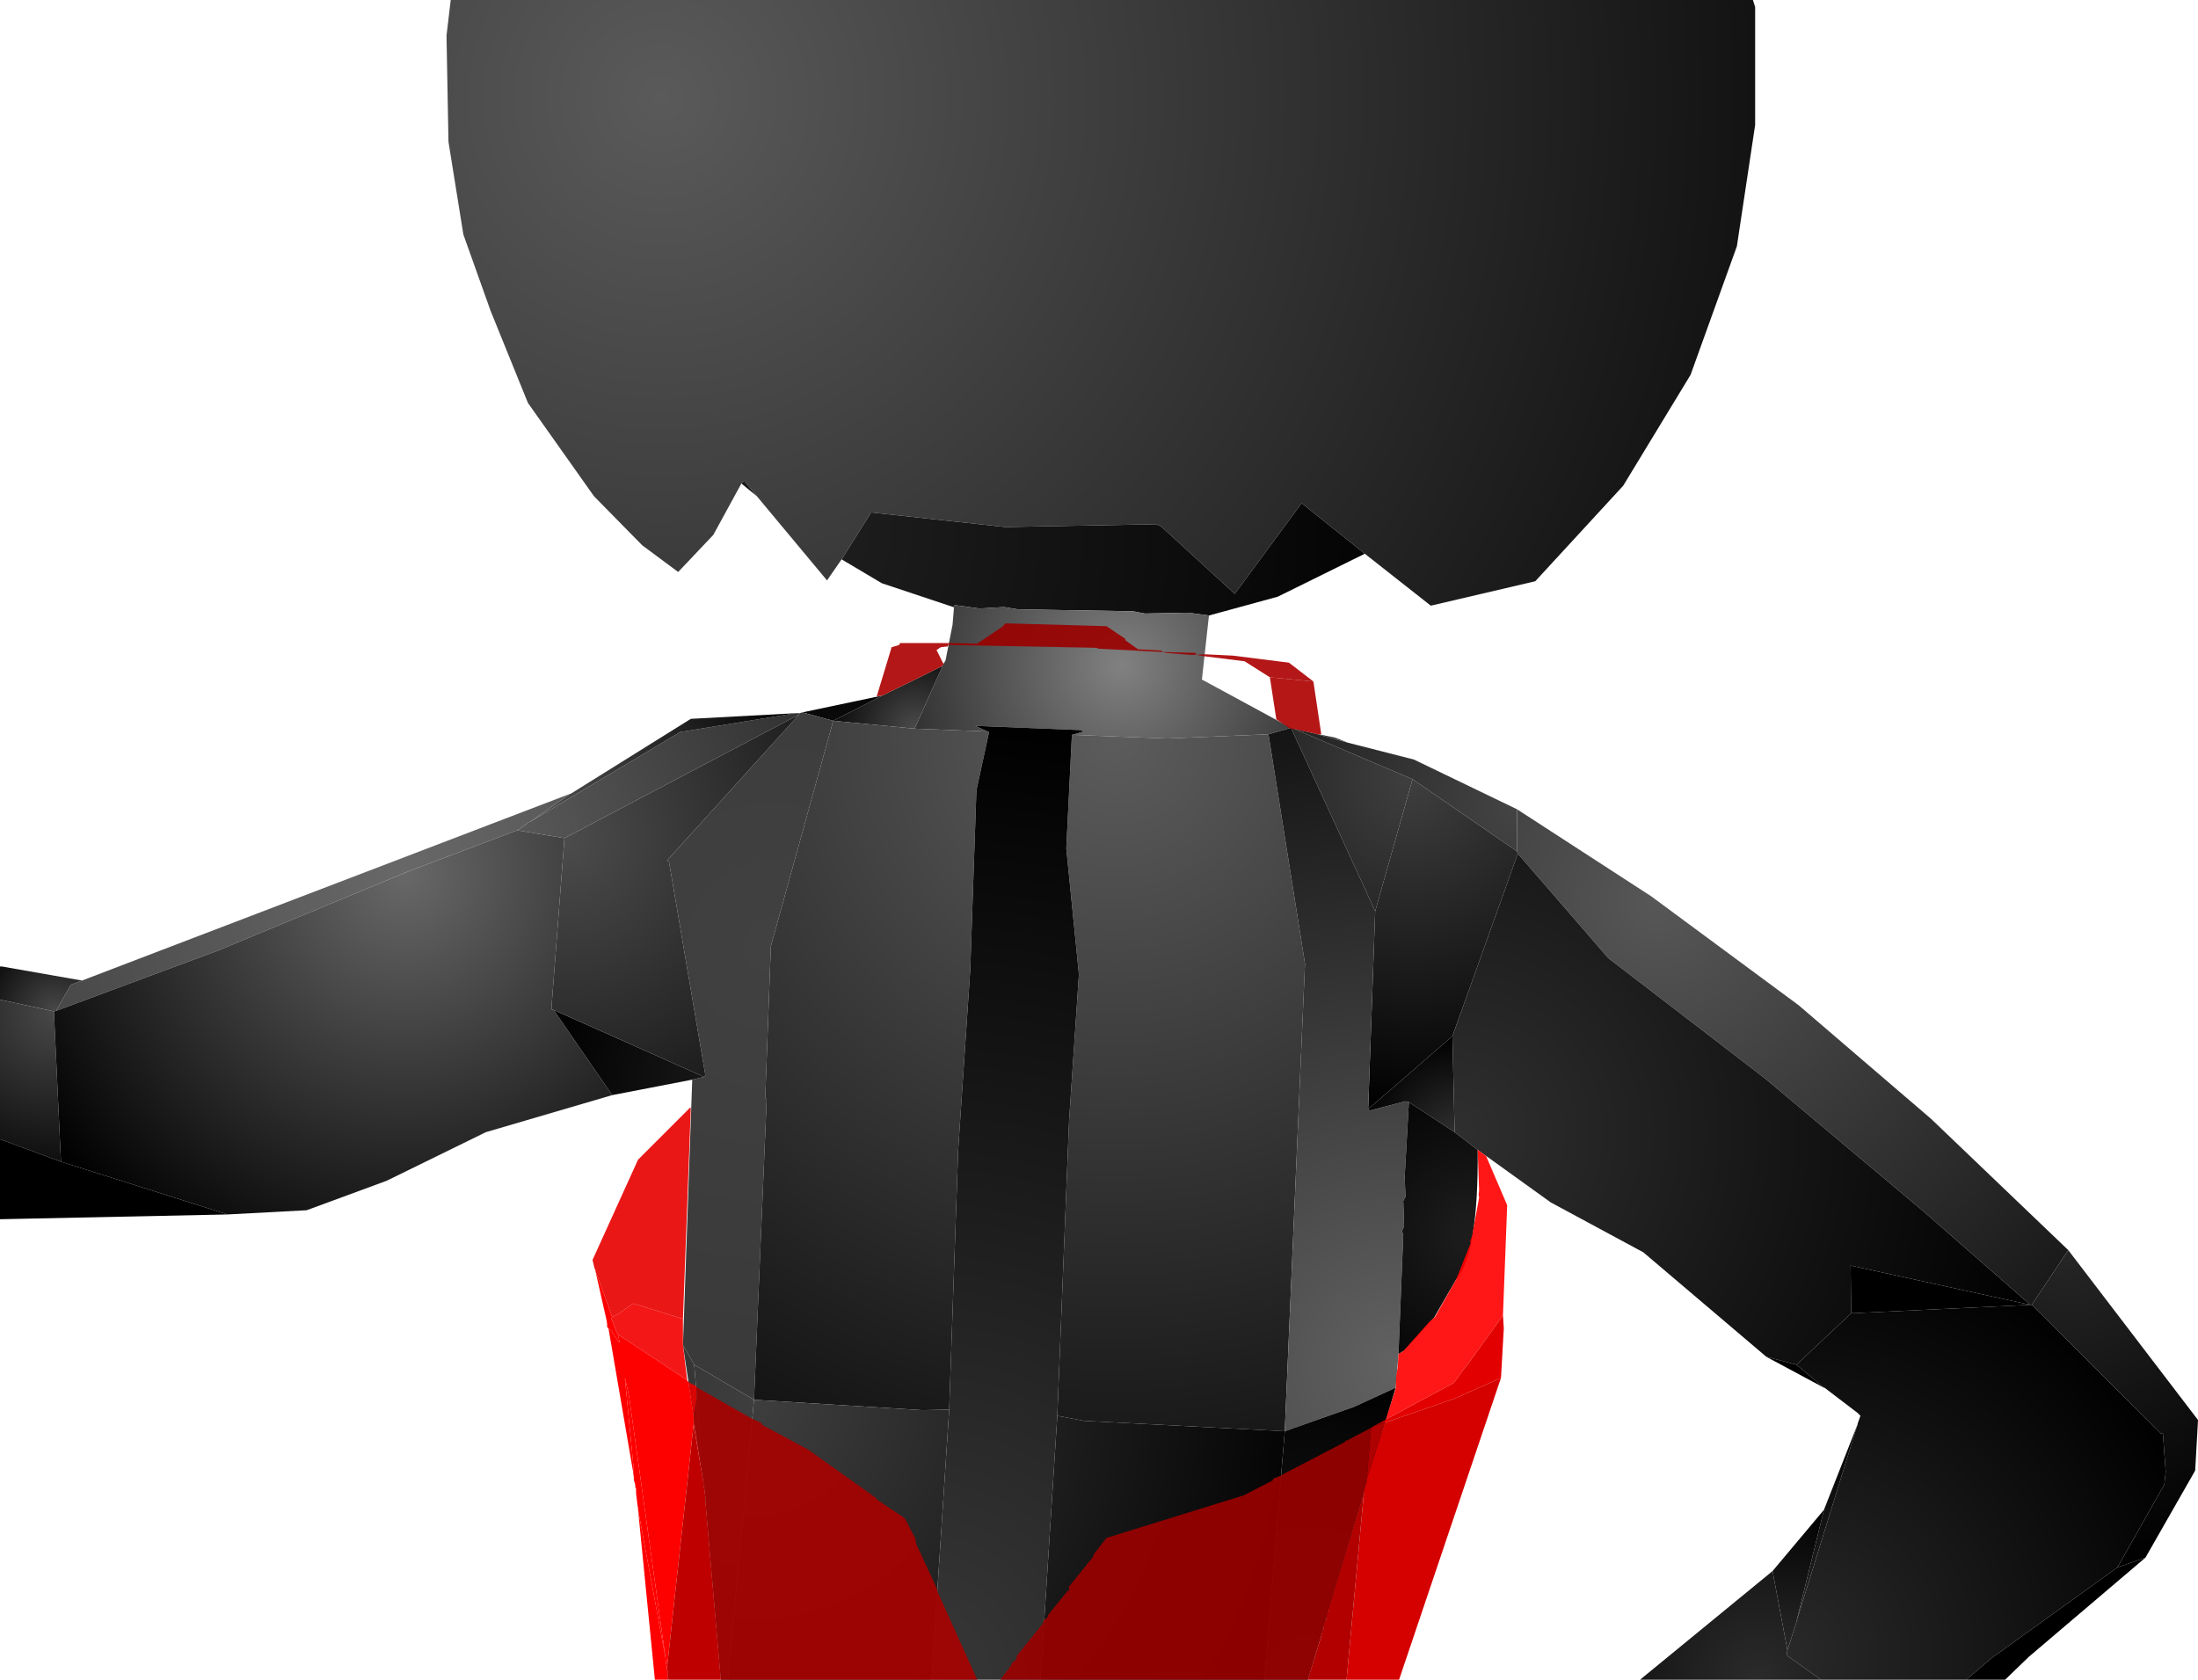 <?xml version="1.0" encoding="UTF-8" standalone="no"?>
<svg xmlns:xlink="http://www.w3.org/1999/xlink" height="299.1px" width="391.35px" xmlns="http://www.w3.org/2000/svg">
  <g transform="matrix(1.0, 0.0, 0.0, 1.0, 400.0, 300.0)">
    <path d="M-250.15 -200.4 L-252.75 -196.65 -265.25 -211.65 -267.5 -214.4 -268.0 -213.9 -273.0 -204.75 -279.25 -198.15 -285.65 -202.9 -294.25 -211.65 -306.0 -228.25 -312.65 -244.65 -317.5 -258.25 -320.15 -274.75 -320.5 -293.65 -319.75 -300.0 -87.9 -300.0 -87.5 -298.75 -87.5 -277.75 -90.75 -256.15 -99.0 -233.25 -111.0 -213.5 -126.65 -196.5 -145.25 -192.15 -157.0 -201.4 -168.25 -210.4 -180.15 -194.25 -193.25 -206.25 -194.15 -206.65 -221.0 -206.15 -244.9 -208.75 -250.15 -200.4" fill="url(#gradient0)" fill-rule="evenodd" stroke="none"/>
    <path d="M-230.25 -191.9 L-243.0 -196.15 -250.15 -200.4 -244.9 -208.75 -221.0 -206.15 -194.15 -206.65 -193.25 -206.25 -180.15 -194.25 -168.25 -210.4 -157.0 -201.4 -172.5 -193.75 -184.75 -190.4 -188.4 -190.9 -196.15 -190.75 -198.25 -191.15 -218.75 -191.5 -221.25 -191.9 -225.65 -191.65 -230.0 -192.25 -230.25 -191.9 M-265.25 -211.65 L-268.0 -213.9 -267.5 -214.4 -265.25 -211.65" fill="url(#gradient1)" fill-rule="evenodd" stroke="none"/>
    <path d="M-232.25 -181.4 L-231.65 -182.4 -230.4 -188.75 -230.15 -191.75 -230.25 -191.9 -230.0 -192.25 -225.65 -191.65 -221.25 -191.9 -218.75 -191.5 -198.25 -191.15 -196.15 -190.75 -188.4 -190.9 -184.75 -190.4 -186.0 -179.0 -170.15 -170.4 -174.15 -169.25 -192.25 -168.5 -209.15 -169.15 -207.0 -169.75 -207.75 -170.0 -226.4 -170.75 -224.15 -169.75 -237.15 -170.25 -232.25 -181.25 -232.25 -181.4" fill="url(#gradient2)" fill-rule="evenodd" stroke="none"/>
    <path d="M-242.9 -176.15 Q-237.55 -178.75 -232.25 -181.4 L-232.25 -181.25 -237.15 -170.25 -251.65 -171.65 -242.9 -176.15" fill="url(#gradient3)" fill-rule="evenodd" stroke="none"/>
    <path d="M-257.15 -173.15 L-242.9 -176.15 -251.65 -171.65 -257.15 -173.15" fill="url(#gradient4)" fill-rule="evenodd" stroke="none"/>
    <path d="M-278.4 -60.5 L-276.75 -107.75 -274.65 -108.25 -274.4 -108.5 -280.9 -146.65 -281.25 -146.75 -257.75 -172.75 -257.65 -173.0 -257.15 -173.15 -251.65 -171.65 -262.75 -131.5 -263.75 -104.5 -263.5 -104.15 -265.75 -50.75 -276.4 -57.0 -278.4 -60.5" fill="url(#gradient5)" fill-rule="evenodd" stroke="none"/>
    <path d="M-258.4 -173.0 L-257.65 -173.0 -257.75 -172.75 -299.5 -150.75 -307.9 -152.15 -306.25 -153.25 -306.15 -153.4 -305.75 -153.65 -305.65 -153.65 -278.9 -169.65 -258.4 -173.0" fill="url(#gradient6)" fill-rule="evenodd" stroke="none"/>
    <path d="M-298.5 -158.65 L-298.4 -158.65 -277.0 -172.0 -258.4 -173.0 -278.9 -169.65 -305.65 -153.65 -298.5 -158.65" fill="url(#gradient7)" fill-rule="evenodd" stroke="none"/>
    <path d="M-385.4 -125.4 L-298.5 -158.65 -305.65 -153.65 -305.75 -153.65 -306.15 -153.4 -306.25 -153.25 -307.9 -152.15 -327.15 -144.9 -361.15 -130.75 -390.0 -120.0 -387.4 -124.65 -385.4 -125.4" fill="url(#gradient8)" fill-rule="evenodd" stroke="none"/>
    <path d="M-400.0 -122.0 L-400.0 -127.9 -399.65 -127.9 -385.4 -125.4 -387.4 -124.65 -390.0 -120.0 -390.4 -119.9 -400.0 -122.0" fill="url(#gradient9)" fill-rule="evenodd" stroke="none"/>
    <path d="M-400.0 -97.15 L-400.0 -122.0 -390.4 -119.9 -389.15 -93.15 -400.0 -97.15" fill="url(#gradient10)" fill-rule="evenodd" stroke="none"/>
    <path d="M-359.5 -83.75 L-400.0 -82.9 -400.0 -97.15 -389.15 -93.15 -359.5 -83.75" fill="url(#gradient11)" fill-rule="evenodd" stroke="none"/>
    <path d="M-291.0 -105.0 L-313.5 -98.4 -331.15 -89.75 -345.4 -84.5 -359.5 -83.75 -389.15 -93.15 -390.4 -119.9 -390.0 -120.0 -361.15 -130.75 -327.15 -144.9 -307.9 -152.15 -299.5 -150.75 -301.75 -121.4 -301.75 -120.25 -301.4 -120.15 -291.0 -105.0" fill="url(#gradient12)" fill-rule="evenodd" stroke="none"/>
    <path d="M-276.75 -107.75 L-291.0 -105.0 -301.4 -120.15 -274.65 -108.25 -276.75 -107.75" fill="url(#gradient13)" fill-rule="evenodd" stroke="none"/>
    <path d="M-257.75 -172.75 L-281.25 -146.75 -280.9 -146.65 -274.4 -108.5 -274.65 -108.25 -301.4 -120.15 -301.75 -120.25 -301.75 -121.4 -299.5 -150.75 -257.75 -172.75" fill="url(#gradient14)" fill-rule="evenodd" stroke="none"/>
    <path d="M-174.15 -169.25 L-167.65 -128.4 -171.25 -45.15 -207.0 -47.0 -211.75 -47.9 -209.65 -100.5 -207.9 -126.5 -210.15 -148.9 -209.15 -169.15 -192.25 -168.5 -174.15 -169.25 M-237.15 -170.25 L-224.15 -169.75 -223.9 -169.65 -226.15 -159.25 -227.25 -127.25 -229.4 -95.25 -231.0 -49.0 -235.75 -48.9 -265.75 -50.75 -263.5 -104.15 -263.75 -104.5 -262.75 -131.5 -251.65 -171.65 -237.15 -170.25" fill="url(#gradient15)" fill-rule="evenodd" stroke="none"/>
    <path d="M-270.4 -0.9 L-271.65 -0.9 -274.4 -32.75 -274.4 -33.5 -274.5 -34.15 -274.5 -34.4 -274.9 -38.65 -276.4 -57.0 -265.75 -50.75 -270.4 -0.9" fill="url(#gradient16)" fill-rule="evenodd" stroke="none"/>
    <path d="M-274.75 -36.0 L-278.4 -60.5 -276.4 -57.0 -274.9 -38.65 -274.75 -36.0" fill="url(#gradient17)" fill-rule="evenodd" stroke="none"/>
    <path d="M-170.15 -170.4 L-169.65 -170.25 -148.5 -161.25 -155.15 -137.75 -170.15 -170.4" fill="url(#gradient18)" fill-rule="evenodd" stroke="none"/>
    <path d="M-169.65 -170.25 L-166.0 -169.4 -160.0 -167.75 -148.25 -164.75 -129.9 -155.9 -129.9 -148.4 -148.5 -161.25 -169.65 -170.25" fill="url(#gradient19)" fill-rule="evenodd" stroke="none"/>
    <path d="M-129.75 -148.0 L-141.4 -115.5 -156.4 -102.5 -155.15 -137.75 -148.5 -161.25 -129.9 -148.4 -129.75 -148.0" fill="url(#gradient20)" fill-rule="evenodd" stroke="none"/>
    <path d="M-151.0 -58.9 L-151.5 -52.9 -158.9 -49.5 -171.25 -45.15 -167.65 -128.4 -174.15 -169.25 -170.15 -170.4 -155.15 -137.75 -156.4 -102.5 -156.15 -102.25 -149.75 -103.9 -149.15 -103.75 -149.9 -90.4 -149.75 -86.9 -150.15 -86.15 -150.0 -81.65 -150.4 -80.75 -150.15 -80.15 -151.0 -58.9" fill="url(#gradient21)" fill-rule="evenodd" stroke="none"/>
    <path d="M-214.75 -0.9 L-234.15 -0.9 -231.0 -49.0 -229.4 -95.25 -227.25 -127.25 -226.15 -159.25 -223.9 -169.65 -224.15 -169.75 -226.4 -170.75 -207.75 -170.0 -207.0 -169.75 -209.15 -169.15 -210.15 -148.9 -207.9 -126.5 -209.65 -100.5 -211.75 -47.9 -214.75 -0.9" fill="url(#gradient22)" fill-rule="evenodd" stroke="none"/>
    <path d="M-166.0 -169.4 L-162.25 -168.65 -160.0 -167.75 -166.0 -169.4" fill="url(#gradient23)" fill-rule="evenodd" stroke="none"/>
    <path d="M-38.25 -67.65 L-38.5 -67.65 -57.65 -84.4 -85.65 -107.9 -113.65 -129.4 -129.75 -148.0 -129.9 -148.4 -129.9 -155.9 -106.0 -140.4 -79.75 -121.0 -56.15 -100.75 -31.75 -77.4 -38.25 -67.65" fill="url(#gradient24)" fill-rule="evenodd" stroke="none"/>
    <path d="M-70.4 -66.15 L-80.15 -57.0 -85.5 -58.4 -107.4 -77.0 -123.9 -85.9 -136.9 -95.25 -141.0 -98.4 -141.4 -115.5 -129.75 -148.0 -113.65 -129.4 -85.65 -107.9 -57.65 -84.4 -38.5 -67.65 -70.5 -74.65 -70.4 -66.15" fill="url(#gradient25)" fill-rule="evenodd" stroke="none"/>
    <path d="M-141.4 -115.5 L-141.0 -98.4 -149.15 -103.75 -149.75 -103.9 -156.15 -102.25 -156.4 -102.5 -141.4 -115.5" fill="url(#gradient26)" fill-rule="evenodd" stroke="none"/>
    <path d="M-136.9 -95.25 Q-136.75 -76.65 -140.75 -72.15 L-144.65 -65.4 -150.0 -59.5 -151.0 -58.9 -150.15 -80.15 -150.4 -80.75 -150.0 -81.65 -150.15 -86.15 -149.75 -86.9 -149.9 -90.4 -149.15 -103.75 -141.0 -98.4 -136.9 -95.25" fill="url(#gradient27)" fill-rule="evenodd" stroke="none"/>
    <path d="M-23.0 -20.9 L-14.65 -35.65 -14.4 -37.9 -14.9 -44.75 -15.25 -44.75 -38.25 -67.65 -31.75 -77.4 -8.65 -47.15 -9.15 -38.15 -18.0 -22.65 -23.0 -20.9" fill="url(#gradient28)" fill-rule="evenodd" stroke="none"/>
    <path d="M-69.25 -46.4 L-69.25 -46.5 -68.75 -47.9 -69.25 -48.4 -75.15 -52.9 -75.25 -52.9 -80.15 -57.0 -70.4 -66.15 -38.5 -67.65 -38.25 -67.65 -15.25 -44.75 -14.9 -44.75 -14.4 -37.9 -14.65 -35.65 -23.0 -20.9 -45.4 -4.75 -49.9 -0.9 -75.75 -0.9 -81.75 -5.15 -81.9 -5.65 -81.75 -6.15 -80.15 -11.15 -80.15 -11.25 -69.25 -46.4" fill="url(#gradient29)" fill-rule="evenodd" stroke="none"/>
    <path d="M-38.5 -67.65 L-70.4 -66.15 -70.5 -74.65 -38.5 -67.65" fill="url(#gradient30)" fill-rule="evenodd" stroke="none"/>
    <path d="M-80.15 -57.0 L-75.25 -52.9 -85.5 -58.4 -80.15 -57.0" fill="url(#gradient31)" fill-rule="evenodd" stroke="none"/>
    <path d="M-69.25 -46.4 L-80.15 -11.25 -75.25 -31.15 -69.25 -46.4" fill="url(#gradient32)" fill-rule="evenodd" stroke="none"/>
    <path d="M-80.15 -11.25 L-80.15 -11.15 -81.75 -6.15 -84.4 -20.25 -75.25 -31.15 -80.15 -11.25" fill="url(#gradient33)" fill-rule="evenodd" stroke="none"/>
    <path d="M-81.75 -6.15 L-81.9 -5.65 -81.75 -5.15 -75.75 -0.9 -108.0 -0.9 -84.4 -20.25 -81.75 -6.15" fill="url(#gradient34)" fill-rule="evenodd" stroke="none"/>
    <path d="M-174.9 -0.9 L-214.75 -0.9 -211.75 -47.9 -207.0 -47.0 -171.25 -45.15 -174.9 -0.9 M-234.15 -0.9 L-270.4 -0.9 -265.75 -50.75 -235.75 -48.9 -231.0 -49.0 -234.15 -0.9" fill="url(#gradient35)" fill-rule="evenodd" stroke="none"/>
    <path d="M-274.5 -34.4 L-274.75 -35.65 -274.75 -36.0 -274.9 -38.65 -274.5 -34.4" fill="url(#gradient36)" fill-rule="evenodd" stroke="none"/>
    <path d="M-151.5 -52.9 L-167.15 -0.9 -174.9 -0.9 -171.25 -45.15 -158.9 -49.5 -151.5 -52.9" fill="url(#gradient37)" fill-rule="evenodd" stroke="none"/>
    <path d="M-49.9 -0.9 L-45.4 -4.75 -23.0 -20.9 -18.0 -22.65 -38.75 -5.0 -43.0 -0.9 -49.9 -0.9" fill="url(#gradient38)" fill-rule="evenodd" stroke="none"/>
    <path d="M-185.5 -183.5 L-185.65 -183.15 -187.0 -183.4 -185.5 -183.5 M-188.15 -183.4 L-192.5 -183.75 -192.9 -183.9 -187.15 -183.75 -187.0 -183.4 -188.15 -183.4 M-231.15 -185.5 L-226.0 -185.4 -221.4 -188.5 -221.15 -188.9 -220.75 -189.0 -203.0 -188.5 -199.65 -186.25 -199.65 -186.0 -197.4 -184.4 -193.25 -184.15 -192.9 -183.9 -204.5 -184.5 -204.75 -184.65 -231.15 -185.15 -231.15 -185.5 M-167.15 -0.9 L-221.9 -0.9 -220.0 -3.4 -219.75 -4.0 -219.15 -4.4 -218.9 -5.25 -214.25 -11.0 -214.15 -11.5 -213.5 -12.0 -213.4 -12.4 -209.9 -16.75 -209.65 -16.75 -209.65 -17.5 -205.4 -22.75 -205.25 -23.25 -203.0 -26.15 -178.5 -33.75 -173.4 -36.4 -173.25 -36.75 -171.9 -37.25 -171.25 -37.65 -160.5 -43.25 -160.4 -43.5 -160.0 -43.5 -159.9 -43.65 -155.9 -45.75 -156.65 -36.65 -156.65 -36.25 -157.15 -34.5 -157.15 -34.25 -163.5 -13.4 -163.4 -13.15 -163.65 -13.0 -163.9 -12.15 -163.75 -11.9 -164.25 -11.0 -164.4 -10.5 -164.25 -10.25 -164.75 -9.25 -164.65 -9.0 -167.15 -0.9" fill="#9b0000" fill-opacity="0.91" fill-rule="evenodd" stroke="none"/>
    <path d="M-166.15 -178.65 L-173.9 -179.4 -178.4 -182.25 -185.65 -183.15 -185.5 -183.5 -180.4 -183.25 -170.5 -182.0 -166.15 -178.65 M-231.15 -185.15 L-231.25 -184.9 -232.5 -184.75 -233.25 -184.25 -232.0 -181.75 -232.25 -181.4 Q-237.55 -178.75 -242.9 -176.15 L-243.9 -176.0 -241.25 -184.75 -239.9 -185.15 -239.75 -185.5 -231.15 -185.5 -231.15 -185.15" fill="#ab0000" fill-opacity="0.91" fill-rule="evenodd" stroke="none"/>
    <path d="M-173.9 -179.4 L-166.15 -178.65 -164.75 -169.25 -165.5 -169.25 -166.0 -169.4 -169.4 -170.15 -170.25 -170.25 -172.75 -171.9 -173.9 -179.4" fill="#ae0000" fill-opacity="0.91" fill-rule="evenodd" stroke="none"/>
    <path d="M-294.0 -73.75 L-294.0 -73.9 -294.15 -74.15 -294.5 -75.65 -286.4 -93.5 -277.15 -102.75 -277.0 -102.75 -278.4 -65.15 -287.25 -67.9 -290.0 -66.0 -291.0 -65.5 -294.0 -73.75 M-277.5 -54.0 L-277.0 -53.65 -276.15 -53.25 -276.0 -53.15 -276.0 -53.0 -276.0 -50.65 -276.5 -47.9 -277.4 -53.75 -277.5 -54.0" fill="#e80000" fill-opacity="0.91" fill-rule="evenodd" stroke="none"/>
    <path d="M-294.0 -73.75 L-291.0 -65.5 -291.15 -65.25 -290.25 -62.9 -290.0 -62.4 -289.65 -60.9 -290.5 -62.0 -291.0 -62.75 -291.0 -62.9 -291.4 -63.25 -291.65 -63.4 -291.9 -63.75 -291.9 -64.25 -292.0 -64.9 -294.0 -73.75 M-286.4 -31.25 L-286.4 -31.5 -286.5 -32.0 -286.75 -34.15 -286.75 -34.9 -286.9 -35.25 -286.9 -35.65 -287.15 -36.5 -287.15 -37.0 -287.25 -37.65 -287.25 -37.75 -287.25 -39.25 -288.75 -54.75 -288.0 -51.4 -281.5 -4.75 -286.4 -31.25" fill="#fe0000" fill-rule="evenodd" stroke="none"/>
    <path d="M-277.65 -54.25 L-277.65 -54.15 -277.5 -54.0 -277.4 -53.75 -276.5 -47.9 -276.5 -46.4 -281.25 -2.9 -281.25 -3.25 -281.4 -3.75 -281.5 -4.65 -281.5 -4.75 -288.0 -51.4 -288.75 -54.75 -287.25 -39.25 -287.25 -37.75 -291.65 -63.4 -291.4 -63.25 -291.0 -62.9 -291.0 -62.75 -290.5 -62.0 -289.65 -60.9 -290.0 -62.4 -277.65 -54.25" fill="#fd0000" fill-rule="evenodd" stroke="none"/>
    <path d="M-281.25 -0.9 L-283.4 -0.9 -286.4 -31.25 -281.5 -4.75 -281.5 -4.65 -281.4 -3.75 -281.25 -3.25 -281.25 -2.9 -281.25 -2.65 -281.15 -2.5 -281.15 -1.25 -281.25 -0.9" fill="#ff0000" fill-rule="evenodd" stroke="none"/>
    <path d="M-153.25 -47.25 L-151.5 -52.75 -151.4 -55.0 -151.15 -56.5 -151.0 -58.9 -150.15 -59.4 -145.5 -64.65 -144.5 -65.5 -140.75 -72.15 -138.15 -78.65 -138.25 -78.9 -137.9 -79.9 -136.65 -86.75 -136.75 -87.25 -136.65 -88.0 -136.9 -95.25 -135.4 -94.15 -131.65 -85.4 -132.4 -65.75 -138.9 -56.75 -139.15 -56.5 -141.15 -53.75 -153.25 -47.25" fill="#ff0000" fill-opacity="0.91" fill-rule="evenodd" stroke="none"/>
    <path d="M-153.25 -47.25 L-141.15 -53.75 -139.15 -56.5 -138.9 -56.75 -132.4 -65.75 -132.25 -63.5 -132.75 -54.65 -140.9 -51.0 -153.5 -46.65 -153.4 -47.15 -153.25 -47.25" fill="#e30000" fill-rule="evenodd" stroke="none"/>
    <path d="M-291.0 -65.5 L-290.0 -66.0 -287.25 -67.9 -278.4 -65.15 -278.4 -60.5 -277.65 -54.25 -290.0 -62.4 -290.25 -62.9 -291.15 -65.25 -291.0 -65.5" fill="#f10000" fill-opacity="0.91" fill-rule="evenodd" stroke="none"/>
    <path d="M-276.0 -53.0 L-266.15 -47.4 -264.5 -46.65 -264.25 -46.25 -256.15 -41.9 -244.0 -33.25 -243.9 -33.0 -238.9 -29.65 -237.0 -26.0 -236.9 -25.15 -233.25 -17.25 -233.0 -16.4 -226.0 -0.9 -271.65 -0.9 -274.4 -32.75 -274.4 -33.5 -274.5 -34.15 -274.5 -34.4 -274.75 -35.65 -274.75 -36.0 -276.5 -46.4 -276.5 -47.9 -276.0 -50.65 -276.0 -53.0" fill="#a80000" fill-opacity="0.91" fill-rule="evenodd" stroke="none"/>
    <path d="M-271.65 -0.9 L-280.9 -0.9 -281.15 -1.25 -281.15 -2.5 -281.25 -2.65 -281.25 -2.9 -276.5 -46.4 -274.75 -36.0 -274.75 -35.65 -274.5 -34.4 -274.5 -34.15 -274.4 -33.5 -274.4 -32.75 -271.65 -0.9" fill="#be0000" fill-rule="evenodd" stroke="none"/>
    <path d="M-155.25 -46.15 L-153.4 -47.15 -153.5 -46.65 -155.25 -46.15" fill="#cc0000" fill-opacity="0.91" fill-rule="evenodd" stroke="none"/>
    <path d="M-155.9 -45.75 L-155.25 -46.15 -153.5 -46.65 -153.4 -46.65 -156.65 -36.65 -155.9 -45.75" fill="#be0000" fill-opacity="0.91" fill-rule="evenodd" stroke="none"/>
    <path d="M-132.75 -54.65 L-150.9 -0.9 -160.25 -0.9 -157.15 -34.25 -157.15 -34.5 -156.65 -36.25 -156.65 -36.65 -153.4 -46.65 -153.5 -46.65 -140.9 -51.0 -132.75 -54.65" fill="#d50000" fill-rule="evenodd" stroke="none"/>
    <path d="M-160.25 -0.9 L-167.15 -0.9 -164.65 -9.0 -164.75 -9.25 -164.25 -10.25 -164.4 -10.5 -164.25 -11.0 -163.75 -11.9 -163.9 -12.15 -163.65 -13.0 -163.4 -13.15 -163.5 -13.4 -157.15 -34.25 -160.25 -0.9" fill="#b20000" fill-rule="evenodd" stroke="none"/>
    <path d="M-280.9 -0.9 L-281.25 -0.9 -281.15 -1.25 -280.9 -0.9" fill="#bf0000" fill-rule="evenodd" stroke="none"/>
  </g>
  <defs>
    <radialGradient cx="0" cy="0" gradientTransform="matrix(0.238, 0.0, 0.0, 0.238, -282.25, -282.55)" gradientUnits="userSpaceOnUse" id="gradient0" r="819.2" spreadMethod="pad">
      <stop offset="0.0" stop-color="#5a5a5a"/>
      <stop offset="1.0" stop-color="#131313"/>
    </radialGradient>
    <radialGradient cx="0" cy="0" gradientTransform="matrix(0.144, 0.0, 0.0, 0.144, -258.5, -205.45)" gradientUnits="userSpaceOnUse" id="gradient1" r="819.2" spreadMethod="pad">
      <stop offset="0.0" stop-color="#1f1f1f"/>
      <stop offset="1.0" stop-color="#000000"/>
    </radialGradient>
    <radialGradient cx="0" cy="0" gradientTransform="matrix(0.047, 0.0, 0.0, 0.047, -200.35, -181.45)" gradientUnits="userSpaceOnUse" id="gradient2" r="819.2" spreadMethod="pad">
      <stop offset="0.0" stop-color="#818181"/>
      <stop offset="1.0" stop-color="#323232"/>
    </radialGradient>
    <radialGradient cx="0" cy="0" gradientTransform="matrix(0.018, 0.0, 0.0, 0.018, -237.1, -170.35)" gradientUnits="userSpaceOnUse" id="gradient3" r="819.2" spreadMethod="pad">
      <stop offset="0.0" stop-color="#4a4a4a"/>
      <stop offset="1.0" stop-color="#0a0a0a"/>
    </radialGradient>
    <radialGradient cx="0" cy="0" gradientTransform="matrix(0.033, 0.0, 0.0, 0.033, -251.6, -171.75)" gradientUnits="userSpaceOnUse" id="gradient4" r="819.2" spreadMethod="pad">
      <stop offset="0.0" stop-color="#0a0a0a"/>
      <stop offset="1.0" stop-color="#000000"/>
    </radialGradient>
    <radialGradient cx="0" cy="0" gradientTransform="matrix(0.099, 0.0, 0.0, 0.099, -262.6, -131.55)" gradientUnits="userSpaceOnUse" id="gradient5" r="819.2" spreadMethod="pad">
      <stop offset="0.0" stop-color="#414141"/>
      <stop offset="1.0" stop-color="#393939"/>
    </radialGradient>
    <radialGradient cx="0" cy="0" gradientTransform="matrix(0.067, 0.0, 0.0, 0.067, -307.9, -152.25)" gradientUnits="userSpaceOnUse" id="gradient6" r="819.2" spreadMethod="pad">
      <stop offset="0.0" stop-color="#585858"/>
      <stop offset="1.0" stop-color="#323232"/>
    </radialGradient>
    <radialGradient cx="0" cy="0" gradientTransform="matrix(0.067, 0.0, 0.0, 0.067, -307.9, -152.25)" gradientUnits="userSpaceOnUse" id="gradient7" r="819.2" spreadMethod="pad">
      <stop offset="0.0" stop-color="#585858"/>
      <stop offset="1.0" stop-color="#000000"/>
    </radialGradient>
    <radialGradient cx="0" cy="0" gradientTransform="matrix(0.082, 0.0, 0.0, 0.082, -327.95, -144.55)" gradientUnits="userSpaceOnUse" id="gradient8" r="819.2" spreadMethod="pad">
      <stop offset="0.0" stop-color="#686868"/>
      <stop offset="1.0" stop-color="#484848"/>
    </radialGradient>
    <radialGradient cx="0" cy="0" gradientTransform="matrix(0.015, 0.0, 0.0, 0.015, -390.35, -119.9)" gradientUnits="userSpaceOnUse" id="gradient9" r="819.2" spreadMethod="pad">
      <stop offset="0.0" stop-color="#484848"/>
      <stop offset="1.0" stop-color="#101010"/>
    </radialGradient>
    <radialGradient cx="0" cy="0" gradientTransform="matrix(0.033, 0.0, 0.0, 0.033, -390.35, -119.9)" gradientUnits="userSpaceOnUse" id="gradient10" r="819.2" spreadMethod="pad">
      <stop offset="0.0" stop-color="#484848"/>
      <stop offset="1.0" stop-color="#0e0e0e"/>
    </radialGradient>
    <radialGradient cx="0" cy="0" gradientTransform="matrix(0.05, 0.0, 0.0, 0.05, -400.0, -83.0)" gradientUnits="userSpaceOnUse" id="gradient11" r="819.2" spreadMethod="pad">
      <stop offset="0.0" stop-color="#000000"/>
      <stop offset="1.0" stop-color="#000000"/>
    </radialGradient>
    <radialGradient cx="0" cy="0" gradientTransform="matrix(0.097, 0.0, 0.0, 0.097, -327.95, -144.55)" gradientUnits="userSpaceOnUse" id="gradient12" r="819.2" spreadMethod="pad">
      <stop offset="0.0" stop-color="#686868"/>
      <stop offset="1.0" stop-color="#000000"/>
    </radialGradient>
    <radialGradient cx="0" cy="0" gradientTransform="matrix(0.036, 0.0, 0.0, 0.036, -274.45, -108.35)" gradientUnits="userSpaceOnUse" id="gradient13" r="819.2" spreadMethod="pad">
      <stop offset="0.0" stop-color="#171717"/>
      <stop offset="1.0" stop-color="#000000"/>
    </radialGradient>
    <radialGradient cx="0" cy="0" gradientTransform="matrix(0.06, 0.0, 0.0, 0.06, -299.45, -150.8)" gradientUnits="userSpaceOnUse" id="gradient14" r="819.2" spreadMethod="pad">
      <stop offset="0.0" stop-color="#4c4c4c"/>
      <stop offset="1.0" stop-color="#1d1d1d"/>
    </radialGradient>
    <radialGradient cx="0" cy="0" gradientTransform="matrix(0.164, 0.0, 0.0, 0.164, -201.4, -168.9)" gradientUnits="userSpaceOnUse" id="gradient15" r="819.2" spreadMethod="pad">
      <stop offset="0.0" stop-color="#5c5c5c"/>
      <stop offset="1.0" stop-color="#141414"/>
    </radialGradient>
    <radialGradient cx="0" cy="0" gradientTransform="matrix(0.061, 0.0, 0.0, 0.061, -265.65, -50.8)" gradientUnits="userSpaceOnUse" id="gradient16" r="819.2" spreadMethod="pad">
      <stop offset="0.0" stop-color="#3e3e3e"/>
      <stop offset="1.0" stop-color="#292929"/>
    </radialGradient>
    <radialGradient cx="0" cy="0" gradientTransform="matrix(0.069, 0.0, 0.0, 0.069, -276.35, -57.25)" gradientUnits="userSpaceOnUse" id="gradient17" r="819.2" spreadMethod="pad">
      <stop offset="0.0" stop-color="#373737"/>
      <stop offset="1.0" stop-color="#343434"/>
    </radialGradient>
    <radialGradient cx="0" cy="0" gradientTransform="matrix(0.03, 0.0, 0.0, 0.03, -148.6, -161.5)" gradientUnits="userSpaceOnUse" id="gradient18" r="819.2" spreadMethod="pad">
      <stop offset="0.0" stop-color="#3f3f3f"/>
      <stop offset="1.0" stop-color="#282828"/>
    </radialGradient>
    <radialGradient cx="0" cy="0" gradientTransform="matrix(0.052, 0.0, 0.0, 0.052, -130.0, -156.0)" gradientUnits="userSpaceOnUse" id="gradient19" r="819.2" spreadMethod="pad">
      <stop offset="0.0" stop-color="#444444"/>
      <stop offset="1.0" stop-color="#222222"/>
    </radialGradient>
    <radialGradient cx="0" cy="0" gradientTransform="matrix(0.073, 0.0, 0.0, 0.073, -148.6, -161.5)" gradientUnits="userSpaceOnUse" id="gradient20" r="819.2" spreadMethod="pad">
      <stop offset="0.0" stop-color="#3f3f3f"/>
      <stop offset="1.0" stop-color="#000000"/>
    </radialGradient>
    <radialGradient cx="0" cy="0" gradientTransform="matrix(0.141, 0.0, 0.0, 0.141, -151.15, -56.5)" gradientUnits="userSpaceOnUse" id="gradient21" r="819.2" spreadMethod="pad">
      <stop offset="0.0" stop-color="#626262"/>
      <stop offset="1.0" stop-color="#141414"/>
    </radialGradient>
    <radialGradient cx="0" cy="0" gradientTransform="matrix(0.211, 0.0, 0.0, 0.211, -237.35, -1.0)" gradientUnits="userSpaceOnUse" id="gradient22" r="819.2" spreadMethod="pad">
      <stop offset="0.0" stop-color="#383838"/>
      <stop offset="1.0" stop-color="#000000"/>
    </radialGradient>
    <radialGradient cx="0" cy="0" gradientTransform="matrix(0.016, 0.0, 0.0, 0.016, -157.9, -165.4)" gradientUnits="userSpaceOnUse" id="gradient23" r="819.2" spreadMethod="pad">
      <stop offset="0.0" stop-color="#5b5b5b"/>
      <stop offset="1.0" stop-color="#090909"/>
    </radialGradient>
    <radialGradient cx="0" cy="0" gradientTransform="matrix(0.12, 0.0, 0.0, 0.12, -104.9, -139.55)" gradientUnits="userSpaceOnUse" id="gradient24" r="819.2" spreadMethod="pad">
      <stop offset="0.0" stop-color="#575757"/>
      <stop offset="1.0" stop-color="#191919"/>
    </radialGradient>
    <radialGradient cx="0" cy="0" gradientTransform="matrix(0.131, 0.0, 0.0, 0.131, -140.85, -98.4)" gradientUnits="userSpaceOnUse" id="gradient25" r="819.2" spreadMethod="pad">
      <stop offset="0.0" stop-color="#2f2f2f"/>
      <stop offset="1.0" stop-color="#000000"/>
    </radialGradient>
    <radialGradient cx="0" cy="0" gradientTransform="matrix(0.021, 0.0, 0.0, 0.021, -140.85, -98.4)" gradientUnits="userSpaceOnUse" id="gradient26" r="819.2" spreadMethod="pad">
      <stop offset="0.0" stop-color="#2f2f2f"/>
      <stop offset="1.0" stop-color="#000000"/>
    </radialGradient>
    <radialGradient cx="0" cy="0" gradientTransform="matrix(0.04, 0.0, 0.0, 0.04, -137.75, -80.2)" gradientUnits="userSpaceOnUse" id="gradient27" r="819.2" spreadMethod="pad">
      <stop offset="0.0" stop-color="#1e1e1e"/>
      <stop offset="1.0" stop-color="#000000"/>
    </radialGradient>
    <radialGradient cx="0" cy="0" gradientTransform="matrix(0.07, 0.0, 0.0, 0.07, -31.8, -77.55)" gradientUnits="userSpaceOnUse" id="gradient28" r="819.2" spreadMethod="pad">
      <stop offset="0.0" stop-color="#262626"/>
      <stop offset="1.0" stop-color="#000000"/>
    </radialGradient>
    <radialGradient cx="0" cy="0" gradientTransform="matrix(0.095, 0.0, 0.0, 0.095, -81.75, -5.4)" gradientUnits="userSpaceOnUse" id="gradient29" r="819.2" spreadMethod="pad">
      <stop offset="0.0" stop-color="#292929"/>
      <stop offset="1.0" stop-color="#000000"/>
    </radialGradient>
    <radialGradient cx="0" cy="0" gradientTransform="matrix(0.039, 0.0, 0.0, 0.039, -70.3, -66.2)" gradientUnits="userSpaceOnUse" id="gradient30" r="819.2" spreadMethod="pad">
      <stop offset="0.0" stop-color="#000000"/>
      <stop offset="1.0" stop-color="#000000"/>
    </radialGradient>
    <radialGradient cx="0" cy="0" gradientTransform="matrix(0.024, 0.0, 0.0, 0.024, -68.2, -49.25)" gradientUnits="userSpaceOnUse" id="gradient31" r="819.2" spreadMethod="pad">
      <stop offset="0.0" stop-color="#010101"/>
      <stop offset="1.0" stop-color="#000000"/>
    </radialGradient>
    <radialGradient cx="0" cy="0" gradientTransform="matrix(0.056, 0.0, 0.0, 0.056, -81.75, -5.4)" gradientUnits="userSpaceOnUse" id="gradient32" r="819.2" spreadMethod="pad">
      <stop offset="0.0" stop-color="#292929"/>
      <stop offset="1.0" stop-color="#010101"/>
    </radialGradient>
    <radialGradient cx="0" cy="0" gradientTransform="matrix(0.033, 0.0, 0.0, 0.033, -81.75, -5.4)" gradientUnits="userSpaceOnUse" id="gradient33" r="819.2" spreadMethod="pad">
      <stop offset="0.0" stop-color="#292929"/>
      <stop offset="1.0" stop-color="#000000"/>
    </radialGradient>
    <radialGradient cx="0" cy="0" gradientTransform="matrix(0.026, 0.0, 0.0, 0.026, -87.0, -1.0)" gradientUnits="userSpaceOnUse" id="gradient34" r="819.2" spreadMethod="pad">
      <stop offset="0.0" stop-color="#2b2b2b"/>
      <stop offset="1.0" stop-color="#171717"/>
    </radialGradient>
    <radialGradient cx="0" cy="0" gradientTransform="matrix(0.126, 0.0, 0.0, 0.126, -265.65, -50.8)" gradientUnits="userSpaceOnUse" id="gradient35" r="819.2" spreadMethod="pad">
      <stop offset="0.0" stop-color="#3e3e3e"/>
      <stop offset="1.0" stop-color="#000000"/>
    </radialGradient>
    <radialGradient cx="0" cy="0" gradientTransform="matrix(0.069, 0.0, 0.0, 0.069, -276.35, -57.25)" gradientUnits="userSpaceOnUse" id="gradient36" r="819.2" spreadMethod="pad">
      <stop offset="0.0" stop-color="#373737"/>
      <stop offset="1.0" stop-color="#353535"/>
    </radialGradient>
    <radialGradient cx="0" cy="0" gradientTransform="matrix(0.066, 0.0, 0.0, 0.066, -167.2, -1.0)" gradientUnits="userSpaceOnUse" id="gradient37" r="819.2" spreadMethod="pad">
      <stop offset="0.0" stop-color="#202020"/>
      <stop offset="1.0" stop-color="#010101"/>
    </radialGradient>
    <radialGradient cx="0" cy="0" gradientTransform="matrix(0.038, 0.0, 0.0, 0.038, -43.8, -6.0)" gradientUnits="userSpaceOnUse" id="gradient38" r="819.2" spreadMethod="pad">
      <stop offset="0.0" stop-color="#000000"/>
      <stop offset="1.0" stop-color="#000000"/>
    </radialGradient>
  </defs>
</svg>
